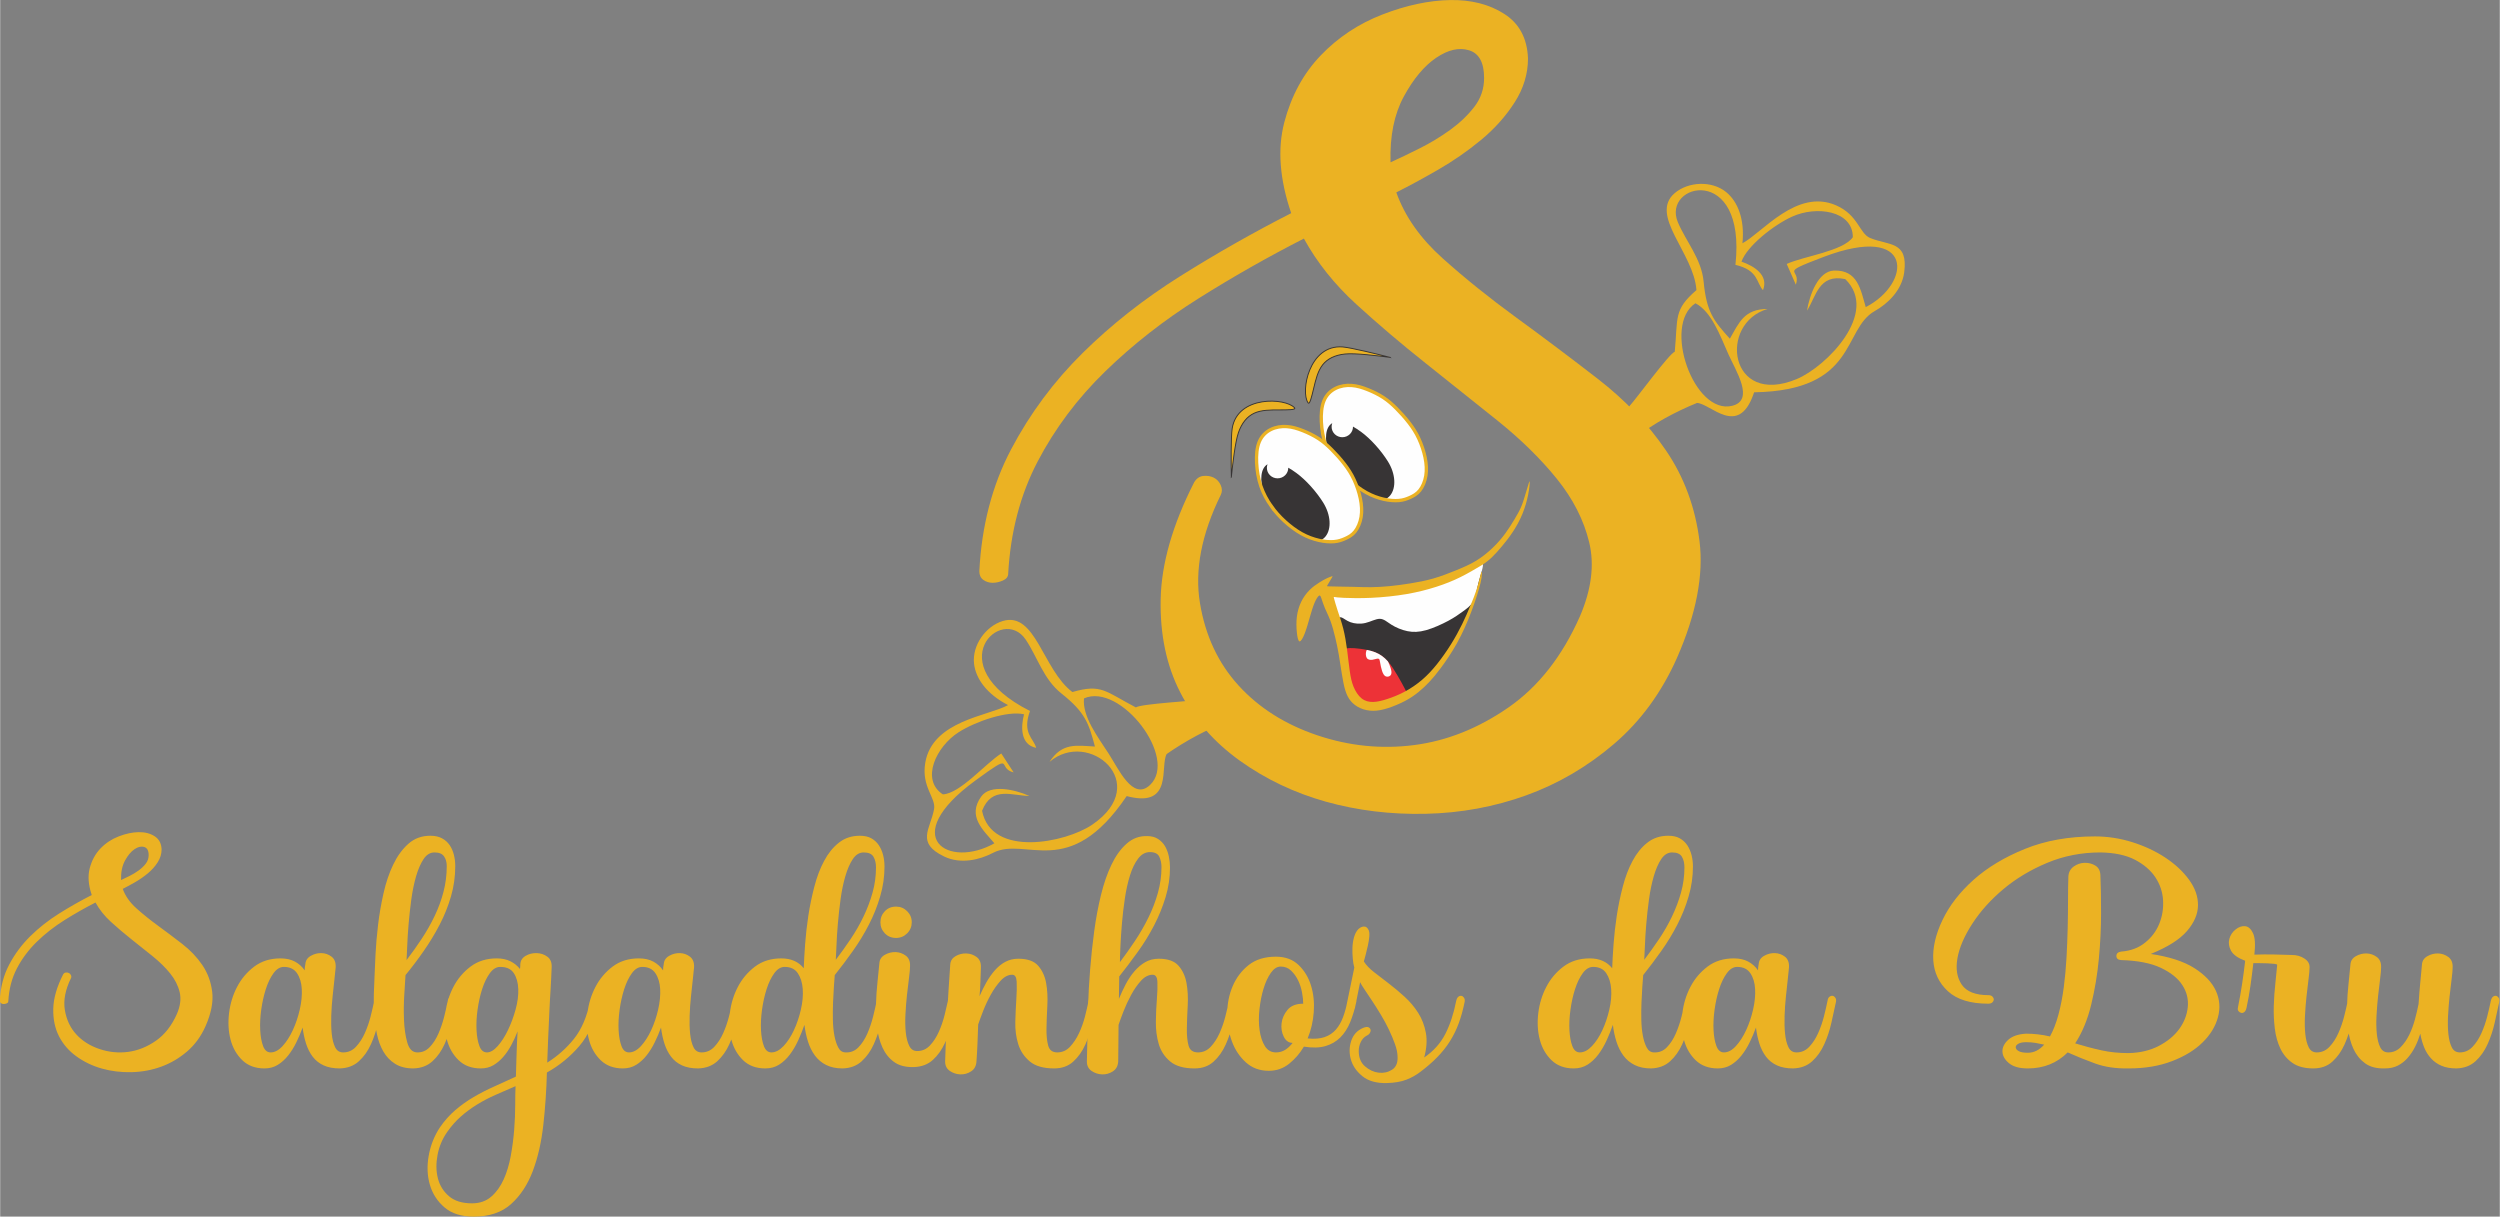 <?xml version="1.0" encoding="UTF-8"?>
<!DOCTYPE svg PUBLIC "-//W3C//DTD SVG 1.1//EN" "http://www.w3.org/Graphics/SVG/1.1/DTD/svg11.dtd">
<!-- Creator: CorelDRAW 2021 (64 Bit) -->
<svg xmlns="http://www.w3.org/2000/svg" xml:space="preserve" width="6249px" height="3041px" version="1.1" style="shape-rendering:geometricPrecision; text-rendering:geometricPrecision; image-rendering:optimizeQuality; fill-rule:evenodd; clip-rule:evenodd"
viewBox="0 0 6249 3041.46"
 xmlns:xlink="http://www.w3.org/1999/xlink"
 xmlns:xodm="http://www.corel.com/coreldraw/odm/2003">
 <rect x="0" y="0" width="6249" height="3041.46" fill="#808080" stroke="none"/>
 <defs>
  <style type="text/css">
   <![CDATA[
    .str0 {stroke:#EBB223;stroke-width:8.33;stroke-miterlimit:22.926}
    .str1 {stroke:#373435;stroke-width:2.36;stroke-miterlimit:22.926}
    .fil4 {fill:none}
    .fil2 {fill:#FEFEFE}
    .fil3 {fill:#373435}
    .fil5 {fill:#ED3237}
    .fil1 {fill:#EBB223}
    .fil0 {fill:#EBB223;fill-rule:nonzero}
   ]]>
  </style>
   <clipPath id="id0">
    <path d="M3339.15 1162.09c-10.1,-14.37 -19.26,-30.78 -25.57,-49.26 -6.32,-18.47 -9.79,-38.99 -10.74,-58.56 -0.94,-19.58 0.64,-38.21 6.63,-52.57 6,-14.37 16.42,-24.47 28.74,-30.63 12.31,-6.16 26.52,-8.37 40.25,-7.42 13.74,0.95 27,5.05 40.44,10.42 13.44,5.37 27.05,12 38.89,19.74 11.84,7.73 21.9,16.57 32.62,27.3 10.72,10.74 22.08,23.37 31.71,35.84 9.63,12.47 17.53,24.78 24.31,39.31 6.79,14.52 12.48,31.26 15.79,47.36 3.32,16.1 4.26,31.57 1.89,45.94 -2.36,14.36 -8.05,27.63 -15.31,36.62 -7.26,9 -16.1,13.74 -24.63,17.53 -8.52,3.79 -16.73,6.63 -27.44,7.57 -10.72,0.95 -23.94,0 -37.99,-3.15 -14.05,-3.16 -28.93,-8.53 -43.63,-16.74 -14.7,-8.21 -29.23,-19.26 -42.01,-30.94 -12.79,-11.68 -23.84,-23.99 -33.95,-38.36z"/>
   </clipPath>
   <clipPath id="id1">
    <path d="M3177.33 1264.87c-10.1,-14.36 -19.26,-30.78 -25.57,-49.25 -6.32,-18.47 -9.79,-38.99 -10.74,-58.57 -0.94,-19.57 0.64,-38.2 6.63,-52.57 6,-14.37 16.42,-24.47 28.73,-30.62 12.32,-6.16 26.53,-8.37 40.26,-7.42 13.74,0.94 27,5.05 40.44,10.41 13.44,5.37 27.05,12 38.89,19.74 11.84,7.74 21.9,16.57 32.62,27.31 10.72,10.73 22.08,23.36 31.71,35.84 9.63,12.47 17.53,24.78 24.31,39.3 6.79,14.53 12.48,31.26 15.79,47.36 3.32,16.11 4.26,31.58 1.89,45.94 -2.36,14.37 -8.05,27.63 -15.31,36.63 -7.26,9 -16.1,13.73 -24.62,17.52 -8.53,3.79 -16.74,6.64 -27.45,7.58 -10.72,0.95 -23.94,0 -37.99,-3.16 -14.05,-3.16 -28.93,-8.52 -43.63,-16.73 -14.7,-8.21 -29.23,-19.26 -42.02,-30.94 -12.78,-11.68 -23.83,-24 -33.94,-38.37z"/>
   </clipPath>
   <clipPath id="id2">
    <path d="M3512.13 1722.87c-4.27,-8.33 -11.22,-21 -18.71,-33.82 -7.49,-12.8 -15.5,-25.75 -24.5,-35.9 -9,-10.16 -18.97,-17.52 -31.19,-22.41 -12.22,-4.88 -26.69,-7.29 -37.7,-8.74 -11,-1.46 -18.54,-1.97 -25.14,-1.82 -6.59,0.16 -12.24,0.98 -14.63,3.97 -2.39,2.99 -1.53,8.17 -0.19,19.58 1.34,11.41 3.15,29.05 6.58,45.84 3.43,16.79 8.48,32.73 15.66,44.73 7.19,12 16.53,20.08 28,24.8 11.47,4.72 25.07,6.08 41.12,3.4 16.05,-2.69 34.54,-9.42 46.3,-13.99 11.76,-4.57 16.79,-6.98 18.51,-10.17 1.73,-3.19 0.16,-7.15 -4.11,-15.47z"/>
   </clipPath>
 </defs>
 <g id="Camada_x0020_1">
  <g id="_1945153447504">
   <path class="fil0" d="M306.44 2222.21c6.24,17.6 17.6,33.78 34.06,48.54 16.47,14.76 34.64,29.39 54.51,43.86 19.87,14.48 39.89,29.53 60.04,45.14 20.16,15.62 36.91,33.22 50.25,52.81 13.35,19.59 21.58,41.87 24.7,66.85 3.13,24.99 -2.41,53.66 -16.6,86.02 -11.36,25.55 -26.83,46.7 -46.42,63.45 -19.59,16.75 -41.17,29.39 -64.73,37.9 -23.56,8.52 -48.26,13.06 -74.1,13.63 -25.83,0.57 -50.39,-2.41 -73.67,-8.94 -23.28,-6.53 -44.43,-16.61 -63.45,-30.24 -19.02,-13.62 -33.64,-30.37 -43.86,-50.25 -10.22,-19.87 -15.04,-42.86 -14.48,-68.98 0.57,-26.12 8.8,-54.79 24.7,-86.02 1.71,-2.84 3.98,-4.4 6.82,-4.69 2.84,-0.28 5.39,0.15 7.66,1.28 2.27,1.14 3.98,2.98 5.11,5.54 1.14,2.55 1.14,4.97 0,7.24 -14.19,28.95 -19.3,55.5 -15.33,79.63 3.98,24.13 13.49,44.43 28.53,60.89 15.05,16.47 34.35,28.68 57.92,36.63 23.56,7.95 47.41,10.36 71.54,7.24 24.13,-3.13 47.27,-12.35 69.41,-27.68 22.14,-15.33 39.74,-37.76 52.8,-67.29 8.52,-19.87 10.79,-38.04 6.82,-54.5 -3.98,-16.47 -11.93,-32.08 -23.85,-46.85 -11.92,-14.76 -26.54,-29.1 -43.86,-43.01 -17.32,-13.91 -34.92,-27.96 -52.81,-42.16 -17.88,-14.19 -34.91,-28.67 -51.1,-43.43 -16.18,-14.76 -29.1,-30.94 -38.75,-48.55 -26.68,13.63 -52.66,28.39 -77.93,44.29 -25.26,15.9 -48.12,33.78 -68.56,53.66 -20.44,19.87 -37.05,42.01 -49.82,66.43 -12.78,24.41 -20.02,51.95 -21.72,82.61 0,2.27 -1.28,3.98 -3.83,5.11 -2.56,1.14 -5.11,1.7 -7.67,1.7 -2.55,0 -4.82,-0.71 -6.81,-2.12 -1.99,-1.42 -2.98,-3.55 -2.98,-6.39 1.7,-33.5 9.51,-63.45 23.42,-89.86 13.91,-26.4 31.51,-50.1 52.8,-71.11 21.3,-21.01 45.29,-39.89 71.97,-56.64 26.69,-16.75 53.94,-32.22 81.76,-46.41 -8.51,-24.99 -10.22,-47.27 -5.11,-66.86 5.11,-19.59 14.06,-36.06 26.83,-49.4 12.78,-13.34 27.96,-23.42 45.57,-30.23 17.6,-6.82 34.21,-10.37 49.82,-10.65 15.61,-0.28 28.96,3.12 40.03,10.22 11.07,7.1 16.89,18.03 17.46,32.79 0,11.36 -3.27,22.14 -9.8,32.37 -6.53,10.22 -14.76,19.44 -24.69,27.67 -9.94,8.24 -20.59,15.62 -31.94,22.15 -11.36,6.53 -21.58,12.06 -30.66,16.61zm64.72 -84.32c0,-11.36 -3.69,-18.17 -11.07,-20.44 -7.38,-2.27 -15.47,-0.43 -24.27,5.54 -8.8,5.96 -16.75,15.47 -23.85,28.53 -7.1,13.06 -10.36,29.24 -9.79,48.54 6.24,-2.84 13.34,-6.24 21.29,-10.22 7.95,-3.97 15.47,-8.51 22.57,-13.62 7.1,-5.12 13.06,-10.79 17.89,-17.04 4.82,-6.24 7.23,-13.34 7.23,-21.29zm563.82 364.52c0.56,-5.11 2.27,-8.66 5.11,-10.65 2.84,-1.98 5.53,-2.69 8.09,-2.13 2.55,0.57 4.68,2.13 6.39,4.69 1.7,2.55 2.27,5.82 1.7,9.79 -3.41,15.9 -7.24,33.36 -11.5,52.38 -4.26,19.02 -10.22,37.05 -17.88,54.08 -7.67,17.04 -17.75,31.23 -30.24,42.59 -12.49,11.35 -28.39,17.31 -47.69,17.88 -15.9,0 -29.39,-2.55 -40.46,-7.66 -11.07,-5.11 -20.15,-12.35 -27.25,-21.72 -7.1,-9.37 -12.63,-20.3 -16.61,-32.79 -3.97,-12.49 -6.81,-25.83 -8.52,-40.03 -4.54,12.49 -9.79,24.84 -15.75,37.05 -5.96,12.21 -12.78,23.14 -20.44,32.79 -7.67,9.65 -16.33,17.46 -25.98,23.42 -9.65,5.96 -20.72,8.94 -33.21,8.94 -22.72,0 -41.17,-6.81 -55.36,-20.44 -14.2,-13.77 -23.99,-30.8 -29.39,-51.38 -5.39,-20.44 -6.67,-42.59 -3.83,-66.15 2.84,-23.71 9.51,-45.56 20.02,-65.72 10.5,-20.3 24.84,-37.19 43.01,-50.96 18.16,-13.63 40.02,-20.44 65.57,-20.44 14.2,0 26.27,2.7 36.2,8.09 9.94,5.39 18.03,12.63 24.27,21.86 0,-2.84 0.15,-5.39 0.43,-7.66 0.28,-2.42 0.71,-4.97 1.28,-7.81 0.56,-9.09 5.11,-16.04 13.62,-20.87 8.52,-4.83 17.46,-7.1 26.83,-6.81 9.37,0.28 17.75,3.26 25.13,8.94 7.38,5.68 10.78,14.48 10.22,26.55 -0.57,6.24 -1.56,15.89 -2.98,28.95 -1.42,13.2 -2.98,27.68 -4.69,43.58 -1.7,16.04 -2.84,32.22 -3.41,48.83 -0.56,16.47 -0.14,31.51 1.28,45.28 1.42,13.63 4.26,24.7 8.52,33.36 4.26,8.51 10.93,12.77 20.01,12.77 12.5,0 23.14,-4.68 31.94,-14.05 8.8,-9.37 16.18,-20.72 22.15,-34.07 5.96,-13.34 10.78,-27.25 14.47,-41.73 3.7,-14.48 6.68,-27.39 8.95,-38.75zm-258.91 128.6c10.22,0 20.15,-5.25 29.8,-15.75 9.66,-10.51 18.17,-23.71 25.56,-39.61 7.38,-15.89 13.2,-33.07 17.45,-51.52 4.26,-18.46 5.97,-35.63 5.11,-51.53 -0.85,-15.9 -4.82,-29.1 -11.92,-39.6 -7.1,-10.51 -18.03,-15.76 -32.79,-15.76 -9.65,0 -18.31,5.25 -25.98,15.76 -7.66,10.5 -14.05,23.7 -19.16,39.6 -5.11,15.9 -8.94,33.07 -11.5,51.53 -2.55,18.45 -3.4,35.63 -2.55,51.52 0.85,15.9 3.26,29.1 7.24,39.61 3.97,10.5 10.22,15.75 18.74,15.75zm442.87 -128.6c0.57,-5.11 2.27,-8.66 5.11,-10.65 2.84,-1.98 5.54,-2.69 8.09,-2.13 2.56,0.57 4.69,2.13 6.39,4.69 1.7,2.55 2.27,5.82 1.7,9.79 -3.4,15.9 -7.24,33.36 -11.49,52.38 -4.26,19.02 -10.23,37.05 -17.89,54.08 -7.67,17.04 -17.74,31.23 -30.24,42.59 -12.49,11.35 -28.38,17.31 -47.69,17.88 -18.17,0 -33.36,-3.83 -45.56,-11.49 -12.21,-7.67 -22.01,-17.89 -29.39,-30.67 -7.38,-12.77 -12.77,-27.39 -16.18,-43.86 -3.41,-16.46 -5.68,-33.21 -6.81,-50.25 -1.14,-17.03 -1.42,-33.64 -0.85,-49.82 0.56,-16.18 1.13,-30.52 1.7,-43.01 0.57,-14.76 1.42,-33.64 2.55,-56.64 1.14,-22.99 3.27,-47.55 6.39,-73.67 3.12,-26.12 7.67,-52.38 13.63,-78.78 5.96,-26.4 14.05,-50.25 24.27,-71.54 10.22,-21.29 22.86,-38.61 37.9,-51.95 15.05,-13.34 33.36,-20.02 54.94,-20.02 11.35,0 21,2.13 28.95,6.39 7.95,4.26 14.34,9.94 19.17,17.04 4.82,7.09 8.37,15.18 10.64,24.27 2.27,9.08 3.41,18.45 3.41,28.1 0,26.12 -3.55,51.39 -10.65,75.8 -7.1,24.42 -16.46,47.84 -28.1,70.27 -11.64,22.42 -24.84,44.28 -39.61,65.58 -14.76,21.29 -30.09,41.59 -45.99,60.89 -0.57,10.22 -1.56,25.98 -2.98,47.27 -1.42,21.29 -1.7,42.73 -0.85,64.3 0.85,21.58 3.55,40.46 8.09,56.64 4.54,16.18 12.49,24.56 23.85,25.12 12.49,0.57 23.13,-3.69 31.94,-12.77 8.8,-9.09 16.18,-20.44 22.14,-34.07 5.96,-13.63 10.79,-27.82 14.48,-42.58 3.69,-14.77 6.67,-27.82 8.94,-39.18zm-33.21 -371.33c-10.79,0 -19.88,5.53 -27.26,16.6 -7.38,11.08 -13.63,25.41 -18.74,43.01 -5.1,17.61 -9.08,36.91 -11.92,57.92 -2.84,21.01 -5.11,41.59 -6.81,61.75 -1.71,20.15 -2.84,38.32 -3.41,54.5 -0.57,16.19 -1.13,27.97 -1.7,35.35 13.06,-17.04 25.69,-34.78 37.9,-53.23 12.2,-18.46 22.99,-37.48 32.36,-57.07 9.37,-19.58 16.75,-39.74 22.14,-60.46 5.4,-20.73 8.1,-42.16 8.1,-64.31 0,-9.65 -2.27,-17.74 -6.82,-24.27 -4.54,-6.53 -12.49,-9.79 -23.84,-9.79zm389.21 371.33c1.14,-5.11 3.13,-8.66 5.97,-10.65 2.84,-1.98 5.53,-2.69 8.09,-2.13 2.55,0.57 4.68,2.13 6.38,4.69 1.71,2.55 2.28,5.82 1.71,9.79 -9.65,47.13 -26.12,84.18 -49.4,111.15 -23.28,26.97 -50.25,48.97 -80.91,66 -1.13,44.29 -4.12,88.01 -8.94,131.16 -4.83,43.15 -13.63,81.62 -26.4,115.4 -12.78,33.79 -30.81,61.18 -54.09,82.19 -23.28,21.01 -54.5,31.51 -93.68,31.51 -30.66,0 -54.93,-7.66 -72.82,-22.99 -17.89,-15.33 -30.09,-34.21 -36.62,-56.64 -6.53,-22.43 -7.53,-46.56 -2.98,-72.39 4.54,-25.84 13.91,-49.54 28.1,-71.12 11.36,-16.46 24.13,-30.8 38.33,-43.01 14.19,-12.2 29.52,-23.13 45.99,-32.79 16.46,-9.65 33.64,-18.45 51.53,-26.4 17.88,-7.95 35.91,-16.18 54.08,-24.7 0.57,-18.73 1.13,-37.47 1.7,-56.21 0.57,-18.74 1.42,-37.76 2.56,-57.06 -4.55,11.92 -9.8,23.42 -15.76,34.49 -5.96,11.07 -12.63,20.87 -20.01,29.39 -7.39,8.51 -15.62,15.47 -24.7,20.86 -9.09,5.4 -19.59,8.09 -31.52,8.09 -22.71,0 -41.16,-6.81 -55.36,-20.44 -14.19,-13.77 -23.98,-30.8 -29.38,-51.38 -5.39,-20.44 -6.67,-42.59 -3.83,-66.15 2.84,-23.71 9.51,-45.56 20.01,-65.72 10.51,-20.3 24.84,-37.19 43.01,-50.96 18.17,-13.63 40.03,-20.44 65.58,-20.44 13.06,0 24.42,2.41 34.07,7.24 9.65,4.83 17.6,11.21 23.85,19.3 0.57,-2.84 0.85,-6.95 0.85,-12.06 0.57,-9.09 4.97,-16.04 13.34,-20.87 8.38,-4.83 17.46,-7.1 27.54,-6.81 10.08,0.28 19.02,3.26 26.69,8.94 7.8,5.68 11.35,14.48 10.78,26.4 -0.56,17.18 -1.56,35.63 -2.69,55.65 -1.28,19.87 -2.42,40.31 -3.27,61.03 -0.99,20.87 -1.84,41.59 -2.84,62.46 -0.85,20.72 -1.7,40.6 -2.27,59.33 26.12,-16.46 48.55,-36.48 67.29,-60.04 18.73,-23.56 32.07,-54.93 40.02,-94.11zm-295.53 505.9c19.31,0 35.35,-5.54 48.12,-16.61 12.78,-11.07 23.14,-25.41 31.09,-43.01 7.95,-17.6 13.91,-37.33 17.88,-59.19 3.98,-21.86 6.82,-43.72 8.52,-65.58 1.7,-21.86 2.55,-42.3 2.55,-61.32 0,-19.02 0.29,-34.78 0.86,-47.27 -17.04,7.38 -33.65,14.62 -49.83,21.72 -16.18,7.09 -31.65,15.19 -46.41,24.27 -14.77,9.09 -28.39,19.16 -40.88,30.24 -12.5,11.07 -23.85,23.98 -34.07,38.75 -11.93,17.03 -19.87,36.05 -23.85,57.06 -3.97,21.01 -3.69,40.45 0.85,58.34 4.55,17.89 13.77,32.79 27.68,44.71 13.91,11.93 33.08,17.89 57.49,17.89zm37.47 -377.3c8.52,0 17.46,-5.25 26.83,-15.75 9.37,-10.51 17.89,-23.71 25.55,-39.61 7.67,-15.89 14.06,-33.07 19.17,-51.52 5.11,-18.46 7.38,-35.63 6.81,-51.53 -0.57,-15.9 -4.26,-29.1 -11.07,-39.6 -6.82,-10.51 -18.17,-15.76 -34.07,-15.76 -9.65,0 -18.31,5.25 -25.98,15.76 -7.66,10.5 -14.05,23.7 -19.16,39.6 -5.11,15.9 -8.94,33.07 -11.5,51.53 -2.55,18.45 -3.4,35.63 -2.55,51.52 0.85,15.9 3.26,29.1 7.24,39.61 3.97,10.5 10.22,15.75 18.73,15.75zm614.07 -128.6c0.57,-5.11 2.27,-8.66 5.11,-10.65 2.84,-1.98 5.53,-2.69 8.09,-2.13 2.55,0.57 4.68,2.13 6.39,4.69 1.7,2.55 2.27,5.82 1.7,9.79 -3.41,15.9 -7.24,33.36 -11.5,52.38 -4.26,19.02 -10.22,37.05 -17.88,54.08 -7.67,17.04 -17.75,31.23 -30.24,42.59 -12.49,11.35 -28.39,17.31 -47.69,17.88 -15.9,0 -29.39,-2.55 -40.46,-7.66 -11.07,-5.11 -20.15,-12.35 -27.25,-21.72 -7.1,-9.37 -12.63,-20.3 -16.61,-32.79 -3.97,-12.49 -6.81,-25.83 -8.52,-40.03 -4.54,12.49 -9.79,24.84 -15.75,37.05 -5.96,12.21 -12.78,23.14 -20.44,32.79 -7.67,9.65 -16.33,17.46 -25.98,23.42 -9.65,5.96 -20.72,8.94 -33.21,8.94 -22.72,0 -41.17,-6.81 -55.36,-20.44 -14.2,-13.77 -23.99,-30.8 -29.39,-51.38 -5.39,-20.44 -6.67,-42.59 -3.83,-66.15 2.84,-23.71 9.51,-45.56 20.02,-65.72 10.5,-20.3 24.84,-37.19 43.01,-50.96 18.17,-13.63 40.02,-20.44 65.57,-20.44 14.2,0 26.27,2.7 36.2,8.09 9.94,5.39 18.03,12.63 24.28,21.86 0,-2.84 0.14,-5.39 0.42,-7.66 0.29,-2.42 0.71,-4.97 1.28,-7.81 0.57,-9.09 5.11,-16.04 13.63,-20.87 8.51,-4.83 17.45,-7.1 26.82,-6.81 9.37,0.28 17.75,3.26 25.13,8.94 7.38,5.68 10.79,14.48 10.22,26.55 -0.57,6.24 -1.56,15.89 -2.98,28.95 -1.42,13.2 -2.98,27.68 -4.69,43.58 -1.7,16.04 -2.84,32.22 -3.4,48.83 -0.57,16.47 -0.15,31.51 1.27,45.28 1.42,13.63 4.26,24.7 8.52,33.36 4.26,8.51 10.93,12.77 20.02,12.77 12.49,0 23.13,-4.68 31.93,-14.05 8.8,-9.37 16.18,-20.72 22.15,-34.07 5.96,-13.34 10.79,-27.25 14.48,-41.73 3.69,-14.48 6.67,-27.39 8.94,-38.75zm-258.91 128.6c10.22,0 20.15,-5.25 29.81,-15.75 9.65,-10.51 18.17,-23.71 25.55,-39.61 7.38,-15.89 13.2,-33.07 17.46,-51.52 4.25,-18.46 5.96,-35.63 5.1,-51.53 -0.85,-15.9 -4.82,-29.1 -11.92,-39.6 -7.09,-10.51 -18.02,-15.76 -32.79,-15.76 -9.65,0 -18.31,5.25 -25.97,15.76 -7.67,10.5 -14.06,23.7 -19.17,39.6 -5.11,15.9 -8.94,33.07 -11.49,51.53 -2.56,18.45 -3.41,35.63 -2.56,51.52 0.85,15.9 3.27,29.1 7.24,39.61 3.97,10.5 10.22,15.75 18.74,15.75zm619.17 -128.6c1.14,-5.11 3.12,-8.66 5.96,-10.65 2.84,-1.98 5.54,-2.69 8.09,-2.13 2.56,0.57 4.69,2.13 6.39,4.69 1.7,2.55 2.27,5.82 1.7,9.79 -3.4,15.9 -7.24,33.36 -11.49,52.38 -4.26,19.02 -10.22,37.05 -17.89,54.08 -7.66,17.04 -17.74,31.23 -30.23,42.59 -12.5,11.35 -28.39,17.31 -47.7,17.88 -15.9,0 -29.52,-2.84 -40.88,-8.51 -11.35,-5.68 -20.72,-13.49 -28.1,-23.43 -7.39,-9.93 -13.21,-21.57 -17.46,-34.91 -4.26,-13.35 -7.24,-27.4 -8.95,-42.16 -4.54,13.06 -9.79,26.12 -15.75,39.17 -5.96,13.06 -12.92,24.84 -20.87,35.35 -7.95,10.5 -16.89,18.88 -26.83,25.12 -9.93,6.25 -21.43,9.37 -34.49,9.37 -22.71,0 -41.16,-6.81 -55.36,-20.44 -14.19,-13.77 -23.99,-30.8 -29.38,-51.38 -5.4,-20.44 -6.67,-42.59 -3.84,-66.15 2.84,-23.71 9.52,-45.56 20.02,-65.72 10.5,-20.3 24.84,-37.19 43.01,-50.96 18.17,-13.63 40.03,-20.44 65.58,-20.44 24.41,0 43.15,8.23 56.21,24.7 0.57,-17.04 1.7,-37.19 3.41,-60.33 1.7,-23.28 4.4,-46.98 8.09,-71.4 3.69,-24.27 8.8,-48.55 15.04,-72.53 6.25,-24.13 14.34,-45.57 24.42,-64.16 9.94,-18.74 22.14,-33.93 36.76,-45.43 14.48,-11.64 32.08,-17.46 52.52,-17.46 11.5,0 21.01,2.13 28.68,6.39 7.66,4.26 13.91,10.08 18.88,17.46 4.82,7.38 8.37,15.62 10.64,24.7 2.27,9.08 3.41,18.45 3.41,28.11 0,25.55 -3.55,50.53 -10.79,74.94 -7.1,24.42 -16.47,47.98 -28.25,70.69 -11.64,22.71 -24.98,44.57 -39.88,65.58 -14.91,21.01 -29.96,41.17 -45.43,60.47 -0.56,6.82 -1.27,16.33 -2.13,28.53 -0.85,12.21 -1.56,25.41 -2.12,39.61 -0.57,14.19 -0.71,28.67 -0.43,43.43 0.28,14.76 1.56,28.11 3.83,40.03 2.27,11.92 5.54,21.86 9.8,29.81 4.25,7.95 10.36,11.92 18.31,11.92 12.49,0.57 23.13,-3.69 31.93,-12.77 8.81,-9.09 16.19,-20.44 22.15,-34.07 5.96,-13.63 10.79,-27.82 14.48,-42.58 3.69,-14.77 6.67,-27.82 8.94,-39.18zm-32.36 -371.33c-10.79,0 -19.88,5.53 -27.26,16.6 -7.38,10.93 -13.62,25.27 -18.73,42.87 -5.11,17.6 -9.09,36.77 -11.93,57.77 -2.84,20.87 -5.11,41.45 -6.81,61.61 -1.71,20.01 -2.84,38.18 -3.41,54.37 -0.57,16.04 -1.13,27.82 -1.7,35.2 12.49,-16.47 24.84,-33.64 37.05,-51.81 12.2,-18.17 22.99,-36.91 32.36,-56.5 9.37,-19.59 16.89,-39.46 22.57,-59.9 5.68,-20.44 8.52,-41.31 8.52,-62.88 0,-10.65 -2.13,-19.59 -6.39,-26.69 -4.26,-7.1 -12.35,-10.64 -24.27,-10.64zm-230.81 499.93c10.22,0 20.3,-5.25 30.23,-15.75 9.94,-10.51 18.6,-23.71 25.98,-39.61 7.38,-15.89 13.2,-33.07 17.46,-51.52 4.26,-18.46 5.82,-35.63 4.68,-51.53 -1.13,-15.9 -5.25,-29.1 -12.34,-39.6 -7.1,-10.51 -18.03,-15.76 -32.79,-15.76 -9.66,0 -18.32,5.25 -25.98,15.76 -7.67,10.5 -14.05,23.7 -19.16,39.6 -5.11,15.9 -8.95,33.07 -11.5,51.53 -2.56,18.45 -3.41,35.63 -2.56,51.52 0.86,15.9 3.27,29.1 7.24,39.61 3.98,10.5 10.22,15.75 18.74,15.75zm311.72 -286.16c-11.36,0 -20.73,-3.83 -28.11,-11.5 -7.38,-7.66 -11.07,-16.89 -11.07,-27.68 0,-10.79 3.69,-20.01 11.07,-27.68 7.38,-7.66 16.75,-11.5 28.11,-11.5 10.78,0 20.01,3.84 27.68,11.5 7.66,7.67 11.49,16.89 11.49,27.68 0,10.79 -3.83,20.02 -11.49,27.68 -7.67,7.67 -16.9,11.5 -27.68,11.5zm130.3 154.15c1.14,-5.11 2.98,-8.66 5.54,-10.64 2.55,-1.99 5.11,-2.7 7.66,-2.13 2.56,0.57 4.69,2.13 6.39,4.68 1.71,2.56 2.27,5.82 1.71,9.8 -3.41,15.89 -7.24,33.35 -11.5,52.37 -4.26,19.02 -10.22,37.05 -17.89,54.09 -7.66,17.03 -17.74,31.22 -30.23,42.58 -12.49,11.36 -28.39,17.32 -47.7,17.89 -20.44,0.56 -36.9,-3.7 -49.39,-12.78 -12.5,-9.08 -22.15,-21.15 -28.96,-36.2 -6.81,-15.04 -11.36,-31.93 -13.63,-50.67 -2.27,-18.74 -3.12,-37.76 -2.55,-57.06 0.57,-19.31 1.84,-38.05 3.83,-56.22 1.99,-18.16 3.55,-33.78 4.68,-46.84 0.57,-9.08 5.11,-16.04 13.63,-20.86 8.52,-4.83 17.46,-7.1 26.83,-6.82 9.37,0.29 17.88,3.27 25.55,8.95 7.66,5.67 11.21,14.47 10.64,26.4 0,6.24 -0.85,15.9 -2.55,28.96 -1.7,13.05 -3.41,27.39 -5.11,43.01 -1.7,15.61 -2.98,31.79 -3.83,48.54 -0.85,16.75 -0.57,31.8 0.85,45.14 1.42,13.34 4.26,24.42 8.52,33.22 4.25,8.8 10.93,13.2 20.01,13.2 12.49,0 23.14,-4.69 31.94,-14.06 8.8,-9.36 16.18,-20.72 22.14,-34.06 5.96,-13.35 10.79,-27.4 14.48,-42.16 3.69,-14.76 6.67,-27.54 8.94,-38.33zm350.9 3.41c0.56,-5.11 2.27,-8.66 5.11,-10.65 2.83,-1.98 5.53,-2.69 8.09,-2.13 2.55,0.57 4.68,2.13 6.38,4.69 1.71,2.55 2.28,5.82 1.71,9.79 -3.41,15.9 -7.24,33.5 -11.5,52.81 -4.26,19.3 -10.22,37.47 -17.88,54.5 -7.67,17.04 -17.75,31.23 -30.24,42.59 -12.49,11.35 -28.39,17.03 -47.69,17.03 -26.69,0 -46.99,-5.82 -60.9,-17.46 -13.91,-11.64 -23.56,-26.12 -28.96,-43.43 -5.39,-17.32 -7.8,-36.06 -7.24,-56.21 0.57,-20.16 1.42,-38.9 2.56,-56.21 1.13,-17.32 1.42,-31.8 0.85,-43.44 -0.57,-11.64 -4.26,-17.46 -11.07,-17.46 -10.22,0 -19.87,4.97 -28.96,14.9 -9.08,9.94 -17.32,21.58 -24.7,34.92 -7.38,13.35 -13.77,26.97 -19.16,40.88 -5.39,13.92 -9.51,25.13 -12.35,33.65 -0.57,15.33 -1.13,30.66 -1.7,45.99 -0.57,15.33 -1.42,30.66 -2.56,45.99 -0.57,11.35 -4.97,19.73 -13.2,25.12 -8.23,5.4 -17.17,7.95 -26.83,7.67 -9.65,-0.29 -18.45,-3.13 -26.4,-8.52 -7.95,-5.39 -11.92,-13.2 -11.92,-23.42 1.13,-40.88 2.84,-81.34 5.11,-121.37 2.27,-40.03 4.82,-80.48 7.66,-121.36 0.57,-9.09 4.97,-16.04 13.2,-20.87 8.24,-4.82 17.18,-7.09 26.83,-6.81 9.65,0.28 18.31,3.26 25.98,8.94 7.66,5.68 11.21,14.48 10.64,26.4 -0.56,11.93 -0.99,23.85 -1.27,35.77 -0.29,11.93 -1,23.85 -2.13,35.78 5.11,-11.93 10.79,-23.43 17.03,-34.5 6.25,-11.07 13.34,-21.15 21.29,-30.23 7.95,-9.09 16.75,-16.18 26.41,-21.29 9.65,-5.11 20.44,-7.67 32.36,-7.67 22.71,0 39.18,5.82 49.4,17.46 10.22,11.64 16.89,26.12 20.01,43.44 3.12,17.31 4.12,36.19 2.98,56.63 -1.13,20.44 -1.84,39.32 -2.13,56.64 -0.28,17.32 1.14,31.65 4.26,43.01 3.12,11.35 10.65,17.03 22.57,17.03 12.49,0 23.14,-4.68 31.94,-14.05 8.8,-9.37 16.32,-20.72 22.57,-34.07 6.24,-13.34 11.21,-27.25 14.9,-41.73 3.69,-14.48 6.67,-27.39 8.95,-38.75z"/>
   <path class="fil0" d="M3071.85 2502.41c0.57,-5.11 2.27,-8.66 5.11,-10.65 2.84,-1.98 5.53,-2.69 8.09,-2.13 2.55,0.57 4.68,2.13 6.39,4.69 1.7,2.55 2.27,5.82 1.7,9.79 -3.41,15.9 -7.24,33.5 -11.5,52.81 -4.26,19.3 -10.22,37.47 -17.88,54.5 -7.67,17.04 -17.74,31.23 -30.24,42.59 -12.49,11.35 -28.39,17.03 -47.69,17.03 -26.69,0 -46.98,-5.82 -60.9,-17.46 -13.91,-11.64 -23.42,-26.12 -28.53,-43.43 -5.11,-17.32 -7.52,-36.06 -7.24,-56.21 0.29,-20.16 1.14,-38.9 2.56,-56.21 1.42,-17.32 1.84,-31.8 1.28,-43.44 -0.57,-11.64 -4.55,-17.46 -11.93,-17.46 -10.22,0 -19.87,4.97 -28.96,14.9 -9.08,9.94 -17.31,21.72 -24.69,35.35 -7.38,13.63 -13.77,27.4 -19.17,41.31 -5.39,13.91 -9.51,25.12 -12.35,33.64 0,16.46 -0.14,32.5 -0.42,48.12 -0.29,15.61 -0.43,29.95 -0.43,43.01 -0.57,11.35 -4.97,19.73 -13.2,25.12 -8.23,5.4 -17.17,7.95 -26.83,7.67 -9.65,-0.29 -18.45,-3.13 -26.4,-8.52 -7.95,-5.39 -11.92,-13.2 -11.92,-23.42 0.56,-14.2 0.99,-33.22 1.27,-57.06 0.29,-23.85 0.86,-50.54 1.71,-80.06 0.85,-29.53 2.55,-60.47 5.11,-92.69 2.55,-32.37 5.96,-64.45 10.22,-96.1 4.26,-31.8 9.93,-62.03 17.03,-90.99 7.1,-28.81 15.9,-54.22 26.4,-75.94 10.51,-21.86 23.14,-39.32 37.9,-52.24 14.77,-13.06 31.8,-19.3 51.11,-18.73 10.78,0 19.87,2.41 27.25,7.23 7.38,4.83 13.2,10.93 17.46,18.17 4.26,7.39 7.38,15.76 9.37,25.13 1.98,9.37 2.98,18.59 2.98,27.54 0,25.55 -3.69,50.39 -11.07,74.8 -7.39,24.27 -17.04,47.98 -28.96,70.98 -11.92,22.85 -25.55,44.99 -40.88,66.14 -15.33,21.29 -30.66,41.59 -45.99,60.9 0,9.08 -0.15,18.31 -0.43,27.68 -0.28,9.37 -0.43,18.88 -0.43,28.53 5.12,-12.49 10.79,-24.7 17.04,-36.62 6.25,-11.93 13.48,-22.71 21.72,-32.37 8.23,-9.65 17.31,-17.31 27.25,-22.99 9.94,-5.68 21.15,-8.52 33.64,-8.52 22.71,0 39.18,5.82 49.4,17.46 10.22,11.64 16.89,26.12 20.01,43.44 3.13,17.31 4.12,36.19 2.98,56.63 -1.13,20.44 -1.84,39.32 -2.12,56.64 -0.29,17.32 1.13,31.65 4.25,43.01 3.13,11.35 10.93,17.03 23.43,17.03 12.49,0 23.13,-4.68 31.93,-14.05 8.8,-9.37 16.19,-20.72 22.15,-34.07 5.96,-13.34 10.79,-27.25 14.48,-41.73 3.69,-14.48 6.67,-27.39 8.94,-38.75zm-197.59 -372.19c-11.36,0 -21.15,5.4 -29.38,16.19 -8.24,10.78 -15.05,24.84 -20.45,42.15 -5.39,17.32 -9.65,36.48 -12.77,57.49 -3.12,21.01 -5.54,41.59 -7.24,61.75 -1.7,20.16 -2.98,39.04 -3.83,56.64 -0.85,17.6 -1.28,31.23 -1.28,40.88 12.49,-16.47 24.98,-34.07 37.47,-52.81 12.5,-18.73 23.71,-38.18 33.65,-58.34 9.93,-20.15 17.88,-40.88 23.84,-62.17 5.97,-21.29 8.95,-42.73 8.95,-64.3 0,-9.65 -1.85,-18.31 -5.54,-25.98 -3.69,-7.66 -11.5,-11.5 -23.42,-11.5zm493.97 372.19c1.14,-5.11 3.13,-8.66 5.97,-10.65 2.83,-1.98 5.53,-2.69 8.09,-2.13 2.55,0.57 4.68,2.13 6.38,4.69 1.71,2.55 2.28,5.82 1.71,9.79 -3.98,18.74 -9.09,35.77 -15.33,51.1 -6.25,15.33 -14.48,28.11 -24.7,38.33 -10.22,10.22 -22.71,17.46 -37.47,21.72 -14.77,4.26 -32.65,4.68 -53.66,1.27 -9.65,16.47 -21.86,30.67 -36.62,42.59 -14.77,11.92 -31.8,17.88 -51.1,17.88 -22.72,0 -41.88,-7.09 -57.49,-21.29 -15.62,-14.19 -27.26,-31.79 -34.92,-52.8 -7.67,-21.01 -11.5,-43.86 -11.5,-68.56 0,-24.7 4.54,-47.7 13.63,-68.99 9.08,-21.29 22.42,-38.89 40.03,-52.8 17.6,-13.91 40.31,-20.87 68.13,-20.87 23.28,0 42.16,6.96 56.64,20.87 14.48,13.91 24.84,31.08 31.08,51.52 6.25,20.44 8.52,42.45 6.82,66.01 -1.71,23.56 -6.82,45.56 -15.33,66 17.03,1.71 31.23,0.57 42.58,-3.4 11.36,-3.98 20.73,-10.22 28.11,-18.74 7.38,-8.52 13.34,-18.88 17.88,-31.09 4.54,-12.2 8.24,-25.69 11.07,-40.45zm-137.12 104.76c-9.65,0 -17.03,-5.11 -22.14,-15.33 -5.11,-10.22 -6.96,-21.44 -5.54,-33.65 1.42,-12.2 6.39,-23.42 14.91,-33.64 8.51,-10.22 21.57,-15.33 39.18,-15.33 0,-7.95 -1,-17.32 -2.99,-28.1 -1.98,-10.79 -5.25,-20.87 -9.79,-30.24 -4.54,-9.37 -10.36,-17.46 -17.46,-24.27 -7.1,-6.81 -15.76,-10.22 -25.98,-10.22 -9.08,0 -17.31,5.25 -24.69,15.76 -7.39,10.5 -13.49,23.7 -18.32,39.6 -4.82,15.9 -8.23,33.21 -10.22,51.95 -1.98,18.74 -1.84,36.06 0.43,51.95 2.27,15.9 6.67,29.1 13.2,39.61 6.53,10.5 15.76,15.75 27.68,15.75 8.52,0 16.18,-2.13 23,-6.38 6.81,-4.26 13.05,-10.08 18.73,-17.46zm408.81 -104.76c1.14,-5.11 2.98,-8.66 5.54,-10.65 2.55,-1.98 5.11,-2.69 7.66,-2.13 2.56,0.57 4.69,2.13 6.39,4.69 1.7,2.55 2.27,5.82 1.7,9.79 -3.97,19.88 -8.94,37.9 -14.9,54.08 -5.96,16.19 -13.34,31.23 -22.15,45.14 -8.8,13.91 -19.3,27.12 -31.51,39.61 -12.21,12.49 -26.26,24.7 -42.16,36.62 -10.22,7.95 -21.86,14.48 -34.92,19.59 -13.05,5.11 -29.52,7.95 -49.39,8.51 -25.55,0.57 -45.71,-5.11 -60.47,-17.03 -14.76,-11.92 -24.42,-25.83 -28.96,-41.73 -4.54,-15.9 -4.26,-31.51 0.85,-46.84 5.11,-15.33 15.05,-26.12 29.81,-32.37 5.68,-2.27 9.94,-2.84 12.78,-1.7 2.84,1.13 4.68,2.98 5.53,5.53 0.85,2.56 0.43,5.4 -1.28,8.52 -1.7,3.12 -4.54,5.54 -8.51,7.24 -6.25,3.41 -11.07,8.66 -14.48,15.76 -3.41,7.09 -5.11,14.62 -5.11,22.57 0,16.46 5.25,29.24 15.75,38.32 10.51,9.09 21.87,14.34 34.07,15.76 12.21,1.42 23.28,-1 33.22,-7.24 9.93,-6.25 14.62,-16.75 14.05,-31.51 0,-9.66 -2.13,-20.44 -6.39,-32.37 -4.26,-11.92 -9.37,-24.13 -15.33,-36.62 -5.96,-12.49 -12.63,-24.84 -20.01,-37.05 -7.38,-12.2 -14.62,-23.7 -21.72,-34.49 -7.1,-10.79 -13.34,-20.16 -18.74,-28.11 -5.39,-7.95 -9.22,-14.19 -11.49,-18.73l-12.78 63.87c-1.14,5.11 -3.12,8.66 -5.96,10.65 -2.84,1.99 -5.54,2.7 -8.09,2.13 -2.56,-0.57 -4.83,-1.99 -6.82,-4.26 -1.98,-2.27 -2.41,-5.68 -1.27,-10.22l20.44 -98.8c-1.71,-5.67 -2.98,-13.05 -3.83,-22.14 -0.86,-9.08 -1.14,-18.17 -0.86,-27.25 0.29,-9.09 1.56,-17.75 3.84,-25.98 2.27,-8.23 5.67,-14.9 10.22,-20.01 4.54,-4.55 9.36,-6.96 14.47,-7.24 5.11,-0.29 9.09,2.69 11.93,8.94 1.7,3.41 2.27,8.66 1.7,15.76 -0.57,7.09 -1.7,14.47 -3.41,22.14 -1.7,7.66 -3.54,15.33 -5.53,22.99 -1.99,7.67 -3.55,13.49 -4.69,17.46 5.68,9.09 14.2,18.03 25.56,26.83 11.35,8.8 23.7,18.31 37.04,28.53 13.35,10.22 26.55,21.3 39.61,33.22 13.06,11.92 24.27,25.27 33.64,40.03 9.37,14.76 15.75,31.37 19.16,49.82 3.41,18.45 1.99,39.04 -4.26,61.75 23.28,-15.9 40.88,-35.49 52.81,-58.77 11.92,-23.28 21,-50.81 27.25,-82.61zm572.33 0c1.14,-5.11 3.12,-8.66 5.96,-10.65 2.84,-1.98 5.54,-2.69 8.09,-2.13 2.56,0.57 4.69,2.13 6.39,4.69 1.7,2.55 2.27,5.82 1.7,9.79 -3.4,15.9 -7.24,33.36 -11.49,52.38 -4.26,19.02 -10.22,37.05 -17.89,54.08 -7.66,17.04 -17.74,31.23 -30.23,42.59 -12.5,11.35 -28.39,17.31 -47.7,17.88 -15.9,0 -29.52,-2.84 -40.88,-8.51 -11.35,-5.68 -20.72,-13.49 -28.1,-23.43 -7.39,-9.93 -13.21,-21.57 -17.46,-34.91 -4.26,-13.35 -7.24,-27.4 -8.95,-42.16 -4.54,13.06 -9.79,26.12 -15.75,39.17 -5.96,13.06 -12.92,24.84 -20.87,35.35 -7.95,10.5 -16.89,18.88 -26.83,25.12 -9.93,6.25 -21.43,9.37 -34.49,9.37 -22.71,0 -41.16,-6.81 -55.36,-20.44 -14.19,-13.77 -23.99,-30.8 -29.38,-51.38 -5.4,-20.44 -6.67,-42.59 -3.84,-66.15 2.84,-23.71 9.51,-45.56 20.02,-65.72 10.5,-20.3 24.84,-37.19 43.01,-50.96 18.17,-13.63 40.03,-20.44 65.58,-20.44 24.41,0 43.15,8.23 56.21,24.7 0.57,-17.04 1.7,-37.19 3.41,-60.33 1.7,-23.28 4.4,-46.98 8.09,-71.4 3.69,-24.27 8.8,-48.55 15.04,-72.53 6.25,-24.13 14.34,-45.57 24.42,-64.16 9.94,-18.74 22.14,-33.93 36.76,-45.43 14.48,-11.64 32.08,-17.46 52.52,-17.46 11.5,0 21.01,2.13 28.68,6.39 7.66,4.26 13.91,10.08 18.88,17.46 4.82,7.38 8.37,15.62 10.64,24.7 2.27,9.08 3.41,18.45 3.41,28.11 0,25.55 -3.55,50.53 -10.79,74.94 -7.1,24.42 -16.47,47.98 -28.25,70.69 -11.64,22.71 -24.98,44.57 -39.88,65.58 -14.91,21.01 -29.96,41.17 -45.43,60.47 -0.57,6.82 -1.27,16.33 -2.13,28.53 -0.85,12.21 -1.56,25.41 -2.12,39.61 -0.57,14.19 -0.71,28.67 -0.43,43.43 0.28,14.76 1.56,28.11 3.83,40.03 2.27,11.92 5.54,21.86 9.8,29.81 4.25,7.95 10.36,11.92 18.31,11.92 12.49,0.57 23.13,-3.69 31.93,-12.77 8.81,-9.09 16.19,-20.44 22.15,-34.07 5.96,-13.63 10.79,-27.82 14.48,-42.58 3.69,-14.77 6.67,-27.82 8.94,-39.18zm-32.36 -371.33c-10.79,0 -19.88,5.53 -27.26,16.6 -7.38,10.93 -13.62,25.27 -18.74,42.87 -5.1,17.6 -9.08,36.77 -11.92,57.77 -2.84,20.87 -5.11,41.45 -6.81,61.61 -1.71,20.01 -2.84,38.18 -3.41,54.37 -0.57,16.04 -1.13,27.82 -1.7,35.2 12.49,-16.47 24.84,-33.64 37.05,-51.81 12.2,-18.17 22.99,-36.91 32.36,-56.5 9.37,-19.59 16.89,-39.46 22.57,-59.9 5.68,-20.44 8.52,-41.31 8.52,-62.88 0,-10.65 -2.13,-19.59 -6.39,-26.69 -4.26,-7.1 -12.35,-10.64 -24.27,-10.64zm-230.81 499.93c10.22,0 20.3,-5.25 30.23,-15.75 9.94,-10.51 18.6,-23.71 25.98,-39.61 7.38,-15.89 13.2,-33.07 17.46,-51.52 4.26,-18.46 5.82,-35.63 4.68,-51.53 -1.13,-15.9 -5.25,-29.1 -12.35,-39.6 -7.09,-10.51 -18.02,-15.76 -32.78,-15.76 -9.66,0 -18.32,5.25 -25.98,15.76 -7.67,10.5 -14.05,23.7 -19.16,39.6 -5.11,15.9 -8.95,33.07 -11.5,51.53 -2.56,18.45 -3.41,35.63 -2.56,51.52 0.86,15.9 3.27,29.1 7.24,39.61 3.98,10.5 10.22,15.75 18.74,15.75zm619.17 -128.6c0.57,-5.11 2.27,-8.66 5.11,-10.65 2.84,-1.98 5.54,-2.69 8.09,-2.13 2.56,0.57 4.69,2.13 6.39,4.69 1.7,2.55 2.27,5.82 1.7,9.79 -3.4,15.9 -7.23,33.36 -11.49,52.38 -4.26,19.02 -10.22,37.05 -17.89,54.08 -7.66,17.04 -17.74,31.23 -30.23,42.59 -12.49,11.35 -28.39,17.31 -47.7,17.88 -15.9,0 -29.38,-2.55 -40.45,-7.66 -11.07,-5.11 -20.16,-12.35 -27.26,-21.72 -7.09,-9.37 -12.63,-20.3 -16.6,-32.79 -3.98,-12.49 -6.82,-25.83 -8.52,-40.03 -4.54,12.49 -9.79,24.84 -15.76,37.05 -5.96,12.21 -12.77,23.14 -20.44,32.79 -7.66,9.65 -16.32,17.46 -25.97,23.42 -9.66,5.96 -20.73,8.94 -33.22,8.94 -22.71,0 -41.16,-6.81 -55.36,-20.44 -14.19,-13.77 -23.99,-30.8 -29.38,-51.38 -5.4,-20.44 -6.67,-42.59 -3.83,-66.15 2.84,-23.71 9.51,-45.56 20.01,-65.72 10.51,-20.3 24.84,-37.19 43.01,-50.96 18.17,-13.63 40.03,-20.44 65.58,-20.44 14.19,0 26.26,2.7 36.2,8.09 9.93,5.39 18.02,12.63 24.27,21.86 0,-2.84 0.14,-5.39 0.43,-7.66 0.28,-2.42 0.71,-4.97 1.27,-7.81 0.57,-9.09 5.11,-16.04 13.63,-20.87 8.52,-4.83 17.46,-7.1 26.83,-6.81 9.37,0.28 17.74,3.26 25.12,8.94 7.38,5.68 10.79,14.48 10.22,26.55 -0.56,6.24 -1.56,15.89 -2.98,28.95 -1.42,13.2 -2.98,27.68 -4.68,43.58 -1.71,16.04 -2.84,32.22 -3.41,48.83 -0.57,16.47 -0.14,31.51 1.28,45.28 1.42,13.63 4.26,24.7 8.52,33.36 4.25,8.51 10.92,12.77 20.01,12.77 12.49,0 23.14,-4.68 31.94,-14.05 8.8,-9.37 16.18,-20.72 22.14,-34.07 5.96,-13.34 10.79,-27.25 14.48,-41.73 3.69,-14.48 6.67,-27.39 8.94,-38.75zm-258.91 128.6c10.22,0 20.16,-5.25 29.81,-15.75 9.65,-10.51 18.17,-23.71 25.55,-39.61 7.38,-15.89 13.2,-33.07 17.46,-51.52 4.26,-18.46 5.96,-35.63 5.11,-51.53 -0.85,-15.9 -4.83,-29.1 -11.92,-39.6 -7.1,-10.51 -18.03,-15.76 -32.79,-15.76 -9.66,0 -18.31,5.25 -25.98,15.76 -7.66,10.5 -14.05,23.7 -19.16,39.6 -5.11,15.9 -8.94,33.07 -11.5,51.53 -2.55,18.45 -3.41,35.63 -2.55,51.52 0.85,15.9 3.26,29.1 7.24,39.61 3.97,10.5 10.22,15.75 18.73,15.75zm1067.16 -246.13c45.99,6.81 82.19,18.59 108.59,35.2 26.4,16.75 44.43,35.77 54.08,56.92 9.65,21.29 11.36,43.29 5.11,66.29 -6.24,22.85 -19.02,43.86 -38.33,62.74 -19.3,19.02 -44.71,34.64 -76.22,46.7 -31.51,12.21 -67.71,18.31 -108.59,18.31 -31.8,0.57 -59.76,-3.55 -83.89,-12.35 -24.13,-8.8 -46.99,-18.02 -68.56,-27.68 -26.69,26.69 -59.9,40.03 -99.65,40.03 -21.01,0 -36.76,-4.4 -47.27,-13.2 -10.5,-8.8 -15.89,-18.45 -16.18,-28.96 -0.28,-10.5 4.54,-20.29 14.48,-29.38 9.94,-9.08 24.84,-14.19 44.71,-15.33 19.88,0 39.75,2.27 59.62,6.96 8.52,-15.48 15.62,-33.79 21.29,-55.08 5.68,-21.29 10.08,-43.86 13.2,-67.71 3.13,-23.84 5.4,-48.4 6.82,-73.67 1.42,-25.26 2.41,-50.11 2.98,-74.52 0.57,-24.42 0.85,-47.69 0.85,-69.84 0,-22.14 0.29,-41.73 0.85,-58.76 0.57,-10.79 4.97,-19.17 13.2,-25.13 8.24,-5.96 17.32,-9.08 27.26,-9.37 9.93,-0.28 18.88,1.99 26.83,6.82 7.94,4.82 12.2,12.63 12.77,23.42 1.14,26.11 1.7,57.77 1.7,94.96 0,37.19 -1.84,75.37 -5.53,114.55 -3.69,39.18 -10.08,77.5 -19.17,114.98 -9.08,37.47 -22.42,69.69 -40.02,96.66 22.71,6.96 44.57,12.78 65.58,17.32 21,4.69 43.43,6.96 67.28,6.96 28.96,-0.57 54.36,-6.53 76.22,-17.89 21.86,-11.5 38.9,-25.55 51.11,-42.44 12.2,-16.75 19.3,-35.06 21.29,-54.65 1.98,-19.73 -2.56,-38.04 -13.63,-55.08 -11.07,-17.17 -29.1,-31.51 -54.08,-43.29 -24.98,-11.64 -57.92,-18.03 -98.8,-19.16 -7.95,-0.57 -11.92,-3.98 -11.92,-10.22 0,-6.25 3.97,-9.94 11.92,-11.07 23.28,-1.71 43.01,-8.95 59.19,-21.86 16.19,-12.78 28.11,-28.39 35.78,-46.99 7.66,-18.45 10.93,-38.18 9.79,-58.91 -1.14,-20.86 -7.52,-40.03 -19.16,-57.77 -11.64,-17.6 -28.68,-32.22 -51.1,-44 -22.43,-11.64 -51.25,-17.75 -86.45,-18.31 -47.13,0 -91.41,8.66 -132.86,25.97 -41.45,17.32 -77.93,39.18 -109.44,65.58 -31.52,26.4 -57.35,55.08 -77.51,86.02 -20.15,30.95 -32.64,59.76 -37.47,86.45 -4.83,26.68 -1.28,48.83 10.65,66.43 11.92,17.6 34.35,26.4 67.28,26.4 3.97,0 7.1,1.14 9.37,3.41 2.27,2.27 3.4,4.68 3.4,7.24 0,2.55 -1.13,4.96 -3.4,7.24 -2.27,2.27 -5.68,3.4 -10.22,3.4 -44.86,0 -78.5,-10.36 -100.93,-31.08 -22.42,-20.59 -34.63,-46.42 -36.62,-77.22 -1.99,-30.95 5.68,-64.59 23,-100.78 17.31,-36.34 43.29,-69.84 77.92,-100.79 34.64,-30.8 77.51,-56.63 128.61,-77.22 51.1,-20.72 109.3,-31.08 174.59,-31.08 31.8,0 63.03,4.82 93.69,14.48 30.66,9.65 58.2,22.57 82.61,38.75 24.42,16.18 44.15,34.63 59.19,55.36 15.05,20.72 22.43,42.01 22.15,63.87 -0.29,21.86 -9.51,43.3 -27.68,64.31 -18.17,21 -48.26,40.02 -90.28,57.06zm-307.46 246.99c15.33,0 28.96,-6.82 40.88,-20.3 -7.38,-1.71 -14.76,-3.13 -22.14,-4.4 -7.38,-1.14 -15.05,-1.71 -23,-1.71 -8.51,0 -15.04,1.28 -19.58,3.98 -4.55,2.55 -6.68,5.68 -6.39,9.22 0.28,3.55 2.84,6.67 7.66,9.23 4.83,2.7 12.35,3.98 22.57,3.98zm799.73 -129.46c1.14,-5.11 2.98,-8.66 5.54,-10.65 2.55,-1.98 5.11,-2.69 7.66,-2.13 2.56,0.57 4.69,2.13 6.39,4.69 1.7,2.55 2.27,5.82 1.7,9.79 -3.4,15.9 -7.24,33.5 -11.49,52.81 -4.26,19.3 -10.22,37.47 -17.89,54.5 -7.66,17.04 -17.74,31.23 -30.23,42.59 -12.5,11.35 -28.39,17.03 -47.7,17.03 -21.57,0 -38.89,-4.54 -51.95,-13.62 -13.06,-9.09 -23.14,-21.01 -30.24,-35.77 -7.09,-14.77 -11.78,-31.52 -14.05,-50.25 -2.27,-18.74 -3.12,-37.62 -2.55,-56.64 0.56,-19.02 1.84,-37.48 3.83,-55.36 1.99,-17.89 3.55,-33.64 4.68,-47.27 0,-1.13 -2.41,-1.99 -7.24,-2.55 -4.82,-0.57 -10.64,-1 -17.46,-1.28 -6.81,-0.28 -13.48,-0.43 -20.01,-0.43 -6.53,0 -11.5,0 -14.9,0 -2.28,19.87 -4.69,38.75 -7.24,56.64 -2.56,17.88 -5.82,36.2 -9.8,54.93 -1.13,5.11 -2.98,8.66 -5.53,10.65 -2.56,1.99 -5.11,2.7 -7.67,2.13 -2.55,-0.57 -4.82,-1.99 -6.81,-4.26 -1.99,-2.27 -2.42,-5.68 -1.28,-10.22 3.97,-19.87 7.38,-39.18 10.22,-57.91 2.84,-18.74 5.39,-38.05 7.67,-57.92 -18.17,-6.81 -29.95,-15.19 -35.35,-25.12 -5.39,-9.94 -6.81,-19.73 -4.26,-29.39 2.56,-9.65 7.81,-17.6 15.76,-23.84 7.95,-6.25 15.9,-8.95 23.85,-8.09 7.94,0.85 14.47,6.67 19.58,17.45 5.11,10.79 6.25,28.68 3.41,53.66 16.47,-0.57 32.36,-0.71 47.69,-0.43 15.34,0.29 30.95,0.71 46.85,1.28 11.35,0 21.57,2.98 30.66,8.95 9.08,5.96 13.34,13.48 12.77,22.56 0,6.25 -0.85,15.9 -2.55,28.96 -1.7,13.06 -3.41,27.54 -5.11,43.44 -1.71,15.9 -2.98,32.08 -3.83,48.54 -0.86,16.47 -0.57,31.52 0.85,45.14 1.42,13.63 4.26,24.7 8.51,33.22 4.26,8.51 10.93,12.77 20.02,12.77 12.49,0 23.14,-4.68 31.94,-14.05 8.8,-9.37 16.18,-20.72 22.14,-34.07 5.96,-13.34 10.79,-27.25 14.48,-41.73 3.69,-14.48 6.67,-27.39 8.94,-38.75zm357.71 0c1.13,-5.11 2.98,-8.66 5.53,-10.65 2.56,-1.98 5.11,-2.69 7.67,-2.13 2.55,0.57 4.68,2.13 6.39,4.69 1.7,2.55 2.27,5.82 1.7,9.79 -3.41,15.9 -7.24,33.36 -11.5,52.38 -4.26,19.02 -10.22,37.05 -17.88,54.08 -7.67,17.04 -17.75,31.23 -30.24,42.59 -12.49,11.35 -28.39,17.31 -47.69,17.88 -14.2,0 -26.4,-2.13 -36.62,-6.39 -10.22,-4.25 -19.03,-10.36 -26.41,-18.31 -7.38,-7.95 -13.2,-17.17 -17.46,-27.68 -4.25,-10.5 -7.52,-22 -9.79,-34.49 -3.41,11.36 -7.67,22.14 -12.78,32.36 -5.11,10.22 -11.21,19.45 -18.31,27.68 -7.09,8.24 -15.33,14.77 -24.7,19.59 -9.36,4.83 -20.29,7.24 -32.79,7.24 -20.44,0.57 -36.9,-3.69 -49.39,-12.77 -12.49,-9.09 -22.15,-21.01 -28.96,-35.77 -6.81,-14.77 -11.36,-31.52 -13.63,-50.25 -2.27,-18.74 -3.12,-37.9 -2.55,-57.49 0.57,-19.59 1.84,-38.33 3.83,-56.21 1.99,-17.89 3.55,-33.64 4.69,-47.27 0.56,-9.09 5.1,-16.04 13.62,-20.87 8.52,-4.82 17.46,-7.09 26.83,-6.81 9.37,0.28 17.88,3.26 25.55,8.94 7.66,5.68 11.21,14.48 10.65,26.4 0,6.25 -0.86,15.9 -2.56,28.96 -1.7,13.06 -3.41,27.54 -5.11,43.44 -1.7,15.9 -2.98,32.08 -3.83,48.54 -0.85,16.47 -0.57,31.52 0.85,45.14 1.42,13.63 4.26,24.7 8.52,33.22 4.26,8.51 10.93,12.77 20.01,12.77 11.93,0 22.15,-4.26 30.66,-12.77 8.52,-8.52 15.76,-18.88 21.72,-31.09 5.96,-12.21 10.79,-25.27 14.48,-39.18 3.69,-13.91 6.67,-26.54 8.94,-37.9 1.14,-18.73 2.56,-36.62 4.26,-53.65 1.7,-17.04 3.12,-32.08 4.26,-45.14 0.57,-9.09 5.11,-16.04 13.62,-20.87 8.52,-4.82 17.46,-7.09 26.83,-6.81 9.37,0.28 17.89,3.26 25.55,8.94 7.67,5.68 11.22,14.48 10.65,26.4 0,6.25 -0.85,15.9 -2.56,28.96 -1.7,13.06 -3.4,27.54 -5.11,43.44 -1.7,15.9 -2.98,32.08 -3.83,48.54 -0.85,16.47 -0.57,31.52 0.85,45.14 1.42,13.63 4.26,24.7 8.52,33.22 4.26,8.51 10.93,12.77 20.01,12.77 12.5,0 23.14,-4.68 31.94,-14.05 8.8,-9.37 16.19,-20.72 22.15,-34.07 5.96,-13.34 10.78,-27.25 14.47,-41.73 3.7,-14.48 6.68,-27.39 8.95,-38.75z"/>
  </g>
  <path class="fil0" d="M3490.27 480.92c21.18,59.67 59.68,114.54 115.51,164.59 55.83,50.05 117.43,99.63 184.81,148.72 67.38,49.09 135.24,100.1 203.58,153.04 68.34,52.94 125.13,112.62 170.37,179.04 45.24,66.42 73.16,141.98 83.75,226.68 10.58,84.71 -8.19,181.92 -56.31,291.66 -38.51,86.63 -90.97,158.34 -157.38,215.13 -66.42,56.79 -139.57,99.62 -219.46,128.5 -79.9,28.87 -163.64,44.27 -251.23,46.2 -87.59,1.92 -170.85,-8.18 -249.78,-30.32 -78.93,-22.14 -150.64,-56.31 -215.13,-102.51 -64.5,-46.2 -114.07,-103 -148.72,-170.37 -34.65,-67.38 -51.01,-145.35 -49.09,-233.91 1.92,-88.55 29.84,-185.77 83.74,-291.65 5.78,-9.63 13.48,-14.92 23.1,-15.88 9.63,-0.97 18.29,0.48 25.99,4.33 7.7,3.85 13.48,10.1 17.33,18.77 3.85,8.66 3.85,16.84 0,24.54 -48.13,98.18 -65.45,188.18 -51.98,270 13.48,81.82 45.72,150.64 96.74,206.47 51.01,55.83 116.47,97.22 196.36,124.17 79.89,26.95 160.75,35.13 242.56,24.54 81.82,-10.59 160.27,-41.87 235.35,-93.84 75.08,-51.98 134.75,-128.03 179.03,-228.13 28.88,-67.38 36.58,-128.98 23.1,-184.81 -13.47,-55.83 -40.42,-108.77 -80.85,-158.82 -40.43,-50.06 -90,-98.67 -148.71,-145.83 -58.72,-47.17 -118.4,-94.81 -179.04,-142.94 -60.64,-48.13 -118.39,-97.22 -173.26,-147.27 -54.87,-50.05 -98.66,-104.92 -131.39,-164.6 -90.48,46.21 -178.55,96.26 -264.22,150.16 -85.67,53.9 -163.15,114.54 -232.46,181.92 -69.3,67.38 -125.61,142.46 -168.93,225.24 -43.31,82.78 -67.86,176.15 -73.63,280.11 0,7.69 -4.33,13.47 -13,17.32 -8.66,3.85 -17.32,5.78 -25.99,5.78 -8.66,0 -16.36,-2.41 -23.1,-7.22 -6.73,-4.81 -10.1,-12.03 -10.1,-21.66 5.77,-113.58 32.24,-215.13 79.41,-304.65 47.16,-89.52 106.84,-169.89 179.03,-241.12 72.19,-71.23 153.53,-135.24 244.01,-192.03 90.48,-56.79 182.88,-109.25 277.22,-157.38 -28.88,-84.7 -34.66,-160.26 -17.33,-226.68 17.33,-66.41 47.65,-122.24 90.96,-167.48 43.32,-45.24 94.81,-79.41 154.49,-102.51 59.68,-23.11 115.99,-35.14 168.93,-36.1 52.94,-0.96 98.18,10.59 135.72,34.65 37.54,24.06 57.27,61.12 59.2,111.18 0,38.5 -11.07,75.08 -33.21,109.73 -22.14,34.65 -50.05,65.93 -83.74,93.85 -33.69,27.91 -69.79,52.94 -108.29,75.08 -38.5,22.14 -73.15,40.9 -103.96,56.31zm219.47 -285.88c0,-38.51 -12.52,-61.61 -37.54,-69.31 -25.03,-7.7 -52.46,-1.44 -82.3,18.77 -29.84,20.22 -56.79,52.46 -80.86,96.74 -24.06,44.28 -35.13,99.14 -33.2,164.6 21.17,-9.63 45.24,-21.18 72.19,-34.66 26.95,-13.47 52.46,-28.87 76.52,-46.2 24.06,-17.32 44.28,-36.57 60.64,-57.75 16.36,-21.18 24.55,-45.24 24.55,-72.19z"/>
  <path class="fil1" d="M4238.11 758.17c40,20.79 61.36,79.95 82.22,127.05 18.25,41.23 66.75,115.15 9.7,129.28 -95.7,23.69 -175.41,-202.03 -91.92,-256.33zm-145.02 333.61c34.74,-30.51 97.68,-63.69 148.97,-84.47 34.3,1.94 102.44,86.09 140.67,-20.73 0.51,-1.39 1.08,-4.07 2.19,-5.81 258.87,-4.44 220.01,-157.33 301.48,-203.18 31.14,-17.53 67.7,-50.76 73.64,-97.08 10.07,-78.27 -38.09,-66.23 -85.11,-85.46 -27.31,-11.18 -29.36,-57.54 -85.75,-81.91 -98.02,-42.37 -183.99,68.79 -233.61,95.03 6.05,-59.4 -11.41,-104.11 -40.79,-128.02 -35.52,-28.89 -94.03,-26.42 -128.16,2.36 -65.65,55.35 47.61,150.12 53.98,242.72 -57.62,49.76 -46.01,68.2 -54.24,154.11 -13.56,4.23 -94.8,115.77 -113.26,136 -13.39,14.69 1.1,5.2 -18.49,16.94 -11.94,-14.42 30.19,46 38.48,59.5zm490.79 -415.29c-38.58,1.65 -60.51,60.1 -66.89,100.17 22.92,-35.57 29.37,-92.8 95.61,-78.91 86.22,83.85 -47.02,218.98 -121.36,249.92 -169.37,70.49 -196.2,-139.32 -72.96,-175.21 -58.26,-0.02 -70.96,33.92 -94.14,74.3 -39.47,-43.82 -58.38,-65.79 -65.57,-142.5 -5.34,-57.04 -44.1,-100.59 -64.33,-148.39 -41.42,-97.89 171.67,-149.43 143.84,106.25 57.99,13.66 51.85,44.4 68.87,63.31 15.06,-38.18 -23.91,-61.2 -53.82,-71.27 13.94,-39.14 80.03,-91.42 126.76,-112.65 60.78,-27.6 151.71,-15.19 151.68,51.6 -24.95,35.1 -122.16,47.12 -165.33,66.75l22.86 51.81c14.84,-43.26 -49.11,-24.37 69.64,-69.45 226.77,-86.11 221.13,65.75 105.11,125.58 -12.67,-42.62 -19.66,-93.89 -79.97,-91.31z"/>
  <path class="fil2" d="M3339.15 1162.09c-10.1,-14.37 -19.26,-30.78 -25.57,-49.26 -6.32,-18.47 -9.79,-38.99 -10.74,-58.56 -0.94,-19.58 0.64,-38.21 6.63,-52.57 6,-14.37 16.42,-24.47 28.74,-30.63 12.31,-6.16 26.52,-8.37 40.25,-7.42 13.74,0.95 27,5.05 40.44,10.42 13.44,5.37 27.05,12 38.89,19.74 11.84,7.73 21.9,16.57 32.62,27.3 10.72,10.74 22.08,23.37 31.71,35.84 9.63,12.47 17.53,24.78 24.31,39.31 6.79,14.52 12.48,31.26 15.79,47.36 3.32,16.1 4.26,31.57 1.89,45.94 -2.36,14.36 -8.05,27.63 -15.31,36.62 -7.26,9 -16.1,13.74 -24.63,17.53 -8.52,3.79 -16.73,6.63 -27.44,7.57 -10.72,0.95 -23.94,0 -37.99,-3.15 -14.05,-3.16 -28.93,-8.53 -43.63,-16.74 -14.7,-8.21 -29.23,-19.26 -42.01,-30.94 -12.79,-11.68 -23.84,-23.99 -33.95,-38.36z"/>
  <g style="clip-path:url(#id0)">
   <g id="_1945153449952">
    <path id="_1" class="fil3" d="M3402.05 1079.49c24.59,17.96 50.28,47.12 67.02,73.79 39.73,63.29 4.49,139.03 -83.24,72.57 -65.07,-49.31 -90.53,-147.93 -55.68,-168 -1.05,2.81 -1.62,5.84 -1.62,9.01 0,14.46 11.97,26.19 26.73,26.19 14.76,0 26.74,-11.73 26.74,-26.19l-0.01 -0.42c6.23,3.51 12.9,7.82 20.06,13.05z"/>
   </g>
  </g>
  <path class="fil4 str0" d="M3339.15 1162.09c-10.1,-14.37 -19.26,-30.78 -25.57,-49.26 -6.32,-18.47 -9.79,-38.99 -10.74,-58.56 -0.94,-19.58 0.64,-38.21 6.63,-52.57 6,-14.37 16.42,-24.47 28.74,-30.63 12.31,-6.16 26.52,-8.37 40.25,-7.42 13.74,0.95 27,5.05 40.44,10.42 13.44,5.37 27.05,12 38.89,19.74 11.84,7.73 21.9,16.57 32.62,27.3 10.72,10.74 22.08,23.37 31.71,35.84 9.63,12.47 17.53,24.78 24.31,39.31 6.79,14.52 12.48,31.26 15.79,47.36 3.32,16.1 4.26,31.57 1.89,45.94 -2.36,14.36 -8.05,27.63 -15.31,36.62 -7.26,9 -16.1,13.74 -24.63,17.53 -8.52,3.79 -16.73,6.63 -27.44,7.57 -10.72,0.95 -23.94,0 -37.99,-3.15 -14.05,-3.16 -28.93,-8.53 -43.63,-16.74 -14.7,-8.21 -29.23,-19.26 -42.01,-30.94 -12.79,-11.68 -23.84,-23.99 -33.95,-38.36z"/>
  <path class="fil2" d="M3177.33 1264.87c-10.1,-14.36 -19.26,-30.78 -25.57,-49.25 -6.32,-18.47 -9.79,-38.99 -10.74,-58.57 -0.94,-19.57 0.64,-38.2 6.63,-52.57 6,-14.37 16.42,-24.47 28.73,-30.62 12.32,-6.16 26.53,-8.37 40.26,-7.42 13.74,0.94 27,5.05 40.44,10.41 13.44,5.37 27.05,12 38.89,19.74 11.84,7.74 21.9,16.57 32.62,27.31 10.72,10.73 22.08,23.36 31.71,35.84 9.63,12.47 17.53,24.78 24.31,39.3 6.79,14.53 12.48,31.26 15.79,47.36 3.32,16.11 4.26,31.58 1.89,45.94 -2.36,14.37 -8.05,27.63 -15.31,36.63 -7.26,9 -16.1,13.73 -24.62,17.52 -8.53,3.79 -16.74,6.64 -27.45,7.58 -10.72,0.95 -23.94,0 -37.99,-3.16 -14.05,-3.16 -28.93,-8.52 -43.63,-16.73 -14.7,-8.21 -29.23,-19.26 -42.02,-30.94 -12.78,-11.68 -23.83,-24 -33.94,-38.37z"/>
  <g style="clip-path:url(#id1)">
   <g id="_1945153444720">
    <path id="_1_0" class="fil3" d="M3240.23 1182.28c24.59,17.96 50.28,47.12 67.02,73.78 39.73,63.3 4.49,139.04 -83.24,72.57 -65.07,-49.3 -90.53,-147.93 -55.68,-168 -1.05,2.81 -1.62,5.85 -1.62,9.01 0,14.47 11.97,26.19 26.73,26.19 14.76,0 26.74,-11.72 26.74,-26.19l-0.01 -0.42c6.23,3.52 12.9,7.83 20.06,13.06z"/>
   </g>
  </g>
  <path class="fil4 str0" d="M3177.33 1264.87c-10.1,-14.36 -19.26,-30.78 -25.57,-49.25 -6.32,-18.47 -9.79,-38.99 -10.74,-58.57 -0.94,-19.57 0.64,-38.2 6.63,-52.57 6,-14.37 16.42,-24.47 28.73,-30.62 12.32,-6.16 26.53,-8.37 40.26,-7.42 13.74,0.94 27,5.05 40.44,10.41 13.44,5.37 27.05,12 38.89,19.74 11.84,7.74 21.9,16.57 32.62,27.31 10.72,10.73 22.08,23.36 31.71,35.84 9.63,12.47 17.53,24.78 24.31,39.3 6.79,14.53 12.48,31.26 15.79,47.36 3.32,16.11 4.26,31.58 1.89,45.94 -2.36,14.37 -8.05,27.63 -15.31,36.63 -7.26,9 -16.1,13.73 -24.62,17.52 -8.53,3.79 -16.74,6.64 -27.45,7.58 -10.72,0.95 -23.94,0 -37.99,-3.16 -14.05,-3.16 -28.93,-8.52 -43.63,-16.73 -14.7,-8.21 -29.23,-19.26 -42.02,-30.94 -12.78,-11.68 -23.83,-24 -33.94,-38.37z"/>
  <path class="fil3" d="M3324.24 1492.32c-5.24,9.05 3.66,27.45 11.75,50.91 8.09,23.47 15.37,52.01 19.91,74.8 4.54,22.79 6.34,39.84 9.33,56.36 2.99,16.52 7.17,32.51 12.2,44.86 5.04,12.35 10.93,21.07 18.18,28.23 7.25,7.16 15.85,12.78 25.38,15.02 9.53,2.24 19.98,1.12 35.46,-2.92 15.48,-4.04 35.98,-10.99 52.35,-18.6 16.38,-7.61 28.63,-15.86 40.77,-26.35 12.15,-10.48 24.18,-23.19 36.3,-37.99 12.12,-14.81 24.32,-31.71 35.46,-48.78 11.15,-17.06 21.24,-34.29 30.63,-54.55 9.38,-20.25 18.05,-43.53 26.1,-63.46 8.06,-19.93 15.5,-36.52 19.67,-49.35 4.18,-12.83 5.09,-21.9 6.08,-29.53 1,-7.64 2.09,-13.85 1.86,-19.21 -0.22,-5.36 -1.77,-9.89 -11.05,-6.21 -9.27,3.68 -26.29,15.57 -47.75,26.55 -21.45,10.98 -47.36,21.05 -74.96,28.57 -27.59,7.51 -56.86,12.47 -91.09,15.9 -34.22,3.44 -73.4,5.37 -102.68,6.18 -29.27,0.81 -48.66,0.52 -53.9,9.57z"/>
  <path class="fil5" d="M3512.13 1722.87c-4.27,-8.33 -11.22,-21 -18.71,-33.82 -7.49,-12.8 -15.5,-25.75 -24.5,-35.9 -9,-10.16 -18.97,-17.52 -31.19,-22.41 -12.22,-4.88 -26.69,-7.29 -37.7,-8.74 -11,-1.46 -18.54,-1.97 -25.14,-1.82 -6.59,0.16 -12.24,0.98 -14.63,3.97 -2.39,2.99 -1.53,8.17 -0.19,19.58 1.34,11.41 3.15,29.05 6.58,45.84 3.43,16.79 8.48,32.73 15.66,44.73 7.19,12 16.53,20.08 28,24.8 11.47,4.72 25.07,6.08 41.12,3.4 16.05,-2.69 34.54,-9.42 46.3,-13.99 11.76,-4.57 16.79,-6.98 18.51,-10.17 1.73,-3.19 0.16,-7.15 -4.11,-15.47z"/>
  <g style="clip-path:url(#id2)">
   <g id="_1945153445104">
    <path id="_1_1" class="fil2" d="M3467.32 1649.21c3.29,6.17 7.69,16.31 9.65,23.83 1.98,7.51 1.52,12.4 -1.31,15.44 -2.83,3.03 -8.03,4.2 -12,2.35 -3.97,-1.85 -6.72,-6.72 -8.92,-13.22 -2.19,-6.5 -3.84,-14.63 -4.84,-20.61 -1.01,-5.97 -1.36,-9.79 -4.48,-10.42 -3.12,-0.62 -9,1.95 -14.7,2.8 -5.71,0.85 -11.23,-0.02 -14.08,-4.2 -2.85,-4.17 -3.02,-11.64 -1.76,-16.52 1.27,-4.87 3.97,-7.15 7.85,-7.95 3.88,-0.8 8.95,-0.14 13.23,1.17 4.28,1.31 7.77,3.25 11.58,6.15 3.82,2.9 7.97,6.76 11.14,9.79 3.17,3.02 5.36,5.22 8.64,11.39z"/>
   </g>
  </g>
  <path class="fil4" d="M3512.13 1722.87c-4.27,-8.33 -11.22,-21 -18.71,-33.82 -7.49,-12.8 -15.5,-25.75 -24.5,-35.9 -9,-10.16 -18.97,-17.52 -31.19,-22.41 -12.22,-4.88 -26.69,-7.29 -37.7,-8.74 -11,-1.46 -18.54,-1.97 -25.14,-1.82 -6.59,0.16 -12.24,0.98 -14.63,3.97 -2.39,2.99 -1.53,8.17 -0.19,19.58 1.34,11.41 3.15,29.05 6.58,45.84 3.43,16.79 8.48,32.73 15.66,44.73 7.19,12 16.53,20.08 28,24.8 11.47,4.72 25.07,6.08 41.12,3.4 16.05,-2.69 34.54,-9.42 46.3,-13.99 11.76,-4.57 16.79,-6.98 18.51,-10.17 1.73,-3.19 0.16,-7.15 -4.11,-15.47z"/>
  <path class="fil2" d="M3353.75 1543.7c4.66,1.67 11.48,7.97 21.78,11.76 10.31,3.8 24.12,5.08 37.37,2 13.25,-3.09 25.95,-10.56 36.22,-10.42 10.26,0.15 18.09,7.89 29.16,14.83 11.07,6.94 25.38,13.07 39.71,15.99 14.33,2.92 28.67,2.62 46.66,-2.42 18,-5.05 39.66,-14.85 55.69,-23.48 16.03,-8.65 26.43,-16.13 36.4,-23.39 9.97,-7.27 19.51,-14.31 25.24,-23.73 5.74,-9.42 7.67,-21.21 10.22,-33.08 2.56,-11.88 5.74,-23.83 8.18,-32.05 2.44,-8.21 4.13,-12.68 5.52,-19.13 1.38,-6.46 2.46,-14.91 -2.97,-15.9 -5.43,-0.98 -17.37,5.49 -34.63,13.92 -17.26,8.43 -39.83,18.81 -59.03,26.62 -19.2,7.81 -35.02,13.04 -51.28,16.95 -16.26,3.91 -32.96,6.5 -52.62,9.1 -19.66,2.59 -42.28,5.19 -63.35,7.07 -21.06,1.88 -40.57,3.04 -60.03,2.26 -19.45,-0.77 -38.86,-3.47 -50.09,-1.98 -11.24,1.5 -14.29,7.21 -14.17,15.49 0.12,8.29 3.43,19.16 8.35,28.57 4.92,9.41 11.45,17.35 15.97,19.84 4.53,2.48 7.04,-0.48 11.7,1.18z"/>
  <path class="fil1" d="M3248.5 1603.5c-3.57,-0.33 -5.62,-10.31 -6.85,-22.34 -1.23,-12.03 -1.65,-26.08 0.02,-39.5 1.67,-13.41 5.43,-26.16 11,-37.5 5.57,-11.34 12.95,-21.27 20.8,-29.11 7.85,-7.85 16.17,-13.61 23.62,-18.34 7.45,-4.73 14.04,-8.44 19.46,-11.01 5.43,-2.56 9.69,-3.99 12.12,-4.82 2.43,-0.83 3.03,-1.06 0.67,3.18 -2.37,4.25 -7.69,12.97 -10.36,17.33 -2.66,4.37 -2.66,4.37 1.97,4.49 4.64,0.12 13.91,0.36 25.23,0.55 11.31,0.19 24.67,0.33 38.24,0.7 13.57,0.38 27.34,0.99 42.18,0.84 14.84,-0.15 30.74,-1.06 47.32,-2.68 16.57,-1.63 33.82,-3.97 52.07,-6.93 18.25,-2.97 37.5,-6.55 56.99,-12.18 19.5,-5.62 39.23,-13.29 57.15,-20.6 17.92,-7.31 34.03,-14.27 49.25,-23.51 15.22,-9.24 29.55,-20.78 41.83,-32.55 12.29,-11.77 22.54,-23.79 31.39,-35.83 8.85,-12.05 16.32,-24.12 22.86,-35.04 6.54,-10.91 12.15,-20.67 16.35,-30.22 4.21,-9.55 7,-18.89 9.56,-27.34 2.57,-8.46 4.91,-16.02 7.23,-23.92 2.32,-7.9 4.62,-16.14 5.11,-13.11 0.49,3.02 -0.84,17.3 -3.94,32.93 -3.1,15.64 -7.98,32.62 -14.61,48.62 -6.62,16 -15.01,31.01 -23.67,44.15 -8.65,13.14 -17.58,24.41 -26.5,35.11 -8.92,10.69 -17.84,20.81 -25.79,28.38 -7.96,7.56 -14.96,12.58 -18.46,15.08 -3.49,2.51 -3.49,2.51 -12.8,8.08 -9.31,5.57 -27.92,16.71 -46.96,26.17 -19.03,9.46 -38.49,17.25 -60.62,24.36 -22.12,7.11 -46.93,13.54 -74.89,18.33 -27.96,4.79 -59.08,7.95 -87.25,9.26 -28.17,1.31 -53.38,0.79 -68.68,0.08 -15.3,-0.71 -20.69,-1.59 -23.39,-2.04 -2.69,-0.44 -2.69,-0.44 -1.3,4.64 1.4,5.07 4.2,15.23 8.47,28.25 4.26,13.03 9.97,28.93 14.3,45.95 4.32,17.02 7.24,35.16 9.66,53.49 2.42,18.33 4.35,36.85 6.56,52.28 2.21,15.43 4.71,27.76 9.48,39.45 4.77,11.67 11.81,22.71 20.26,29.4 8.46,6.69 18.32,9.06 29.01,8.8 10.68,-0.25 22.18,-3.12 35.41,-7.46 13.23,-4.34 28.18,-10.15 43.18,-18.16 15.02,-8.01 30.08,-18.23 43.6,-29.8 13.52,-11.56 25.47,-24.47 37.43,-39.44 11.96,-14.97 23.93,-32.01 34.53,-48.98 10.61,-16.97 19.87,-33.88 28.06,-50.59 8.18,-16.72 15.29,-33.25 21.23,-47.49 5.93,-14.24 10.7,-26.18 14.52,-37.88 3.83,-11.7 6.72,-23.15 8.83,-31.88 2.12,-8.74 3.45,-14.76 4.35,-13.62 0.9,1.14 1.37,9.45 -2.73,27.22 -4.11,17.77 -12.79,45 -23.1,72.18 -10.31,27.18 -22.25,54.3 -35.88,78.87 -13.62,24.57 -28.92,46.58 -40.67,62.39 -11.75,15.81 -19.95,25.42 -28.47,34.47 -8.53,9.05 -17.39,17.54 -27.16,25.46 -9.76,7.93 -20.44,15.29 -33.57,22.23 -13.13,6.94 -28.72,13.46 -42.49,17.89 -13.76,4.44 -25.69,6.78 -37.17,6.76 -11.47,-0.01 -22.49,-2.38 -32.04,-6.58 -9.55,-4.2 -17.63,-10.24 -23.82,-17.59 -6.18,-7.34 -10.46,-16 -13.83,-26.74 -3.37,-10.73 -5.83,-23.54 -8.39,-39.29 -2.57,-15.75 -5.25,-34.44 -7.99,-50.35 -2.74,-15.91 -5.55,-29.05 -8.91,-43 -3.36,-13.95 -7.27,-28.72 -11.87,-41.15 -4.61,-12.44 -9.9,-22.54 -13.85,-31.79 -3.94,-9.25 -6.51,-17.65 -8.47,-23.57 -1.96,-5.92 -3.29,-9.35 -6.13,-7.79 -2.83,1.55 -7.17,8.11 -11.22,17.63 -4.06,9.52 -7.83,21.99 -11.74,35.56 -3.9,13.56 -7.94,28.21 -12.5,40.19 -4.57,11.98 -9.66,21.31 -13.23,20.97z"/>
  <path class="fil1 str1" d="M3077.87 1192.62c-0.68,-26.78 -1.16,-101.1 2.06,-121.39 13.23,-83.45 133.58,-76.86 155.95,-51.74 4.7,5.28 -16.88,5.28 -38.79,5.28 -21.9,0 -44.12,0 -61.91,8.14 -17.79,8.14 -31.15,24.41 -39.51,48.45 -8.35,24.03 -14.45,79.48 -17.8,111.26z"/>
  <path class="fil1 str1" d="M3474.71 893.47c-25.89,-6.86 -98.08,-24.55 -118.57,-26.13 -84.24,-6.47 -105.73,112.13 -86.48,139.71 4.05,5.8 9.05,-15.2 14.13,-36.51 5.08,-21.3 10.23,-42.92 22.27,-58.34 12.04,-15.42 30.97,-24.64 56.29,-27.2 25.31,-2.55 80.66,4.37 112.36,8.47z"/>
  <path class="fil1" d="M2709.45 1745.95c-4.36,44.87 33.59,95.01 61.72,138.18 24.62,37.77 60.17,118.72 103.1,78.58 72.02,-67.33 -73.79,-257.17 -164.82,-216.76zm358.75 60.22c-44.51,12.49 -106.64,47.19 -152,78.86 -17.07,29.82 16.35,132.81 -94.05,106.66 -1.44,-0.34 -4,-1.32 -6.07,-1.33 -144.79,214.62 -251.81,98.73 -334.65,142.04 -31.67,16.56 -79.46,29.1 -121.53,8.85 -71.11,-34.22 -34.77,-68.03 -25.27,-117.94 5.5,-28.99 -32.25,-55.98 -21.95,-116.54 17.89,-105.28 157.94,-116.77 206.99,-144.08 -53.1,-27.3 -81.07,-66.31 -85.11,-103.97 -4.87,-45.52 29.09,-93.24 71.81,-106.17 82.2,-24.88 99.94,121.73 174.1,177.54 73.12,-21.2 82.26,-1.42 158.78,38.51 10.93,-9.07 148.73,-16.4 175.75,-20.85 19.62,-3.23 3.76,3.75 24.28,-6.28 -5.59,-17.86 22.12,50.38 28.92,64.7zm-615.67 185.18c22.41,-31.45 83.36,-17.99 120.44,-1.5 -42.31,-0.17 -93.81,-25.95 -118.27,37.16 23.32,117.99 209.23,79.92 275.69,34.45 151.4,-103.6 -9.89,-240.44 -107.15,-156.66 31.73,-48.86 67.12,-41.01 113.6,-38.44 -15.22,-56.97 -23.34,-84.8 -83.74,-132.64 -44.92,-35.56 -60.31,-91.79 -89.36,-134.8 -59.51,-88.08 -218.85,62.5 10.7,178.51 -20.15,56.06 8.96,67.67 15.55,92.24 -40.22,-8.18 -38.29,-53.39 -30.42,-83.96 -40.42,-9.65 -120.27,17.28 -163.54,44.89 -56.27,35.92 -95.41,118.92 -39.4,155.29 43.03,-1.79 106.08,-76.74 146.07,-102.24l30.98 47.4c-44.36,-11.13 6.33,-54.45 -96.18,20.55 -195.78,143.2 -65.38,221.24 48,156.56 -28.82,-33.85 -67.99,-67.65 -32.97,-116.81z"/>
 </g>
</svg>
